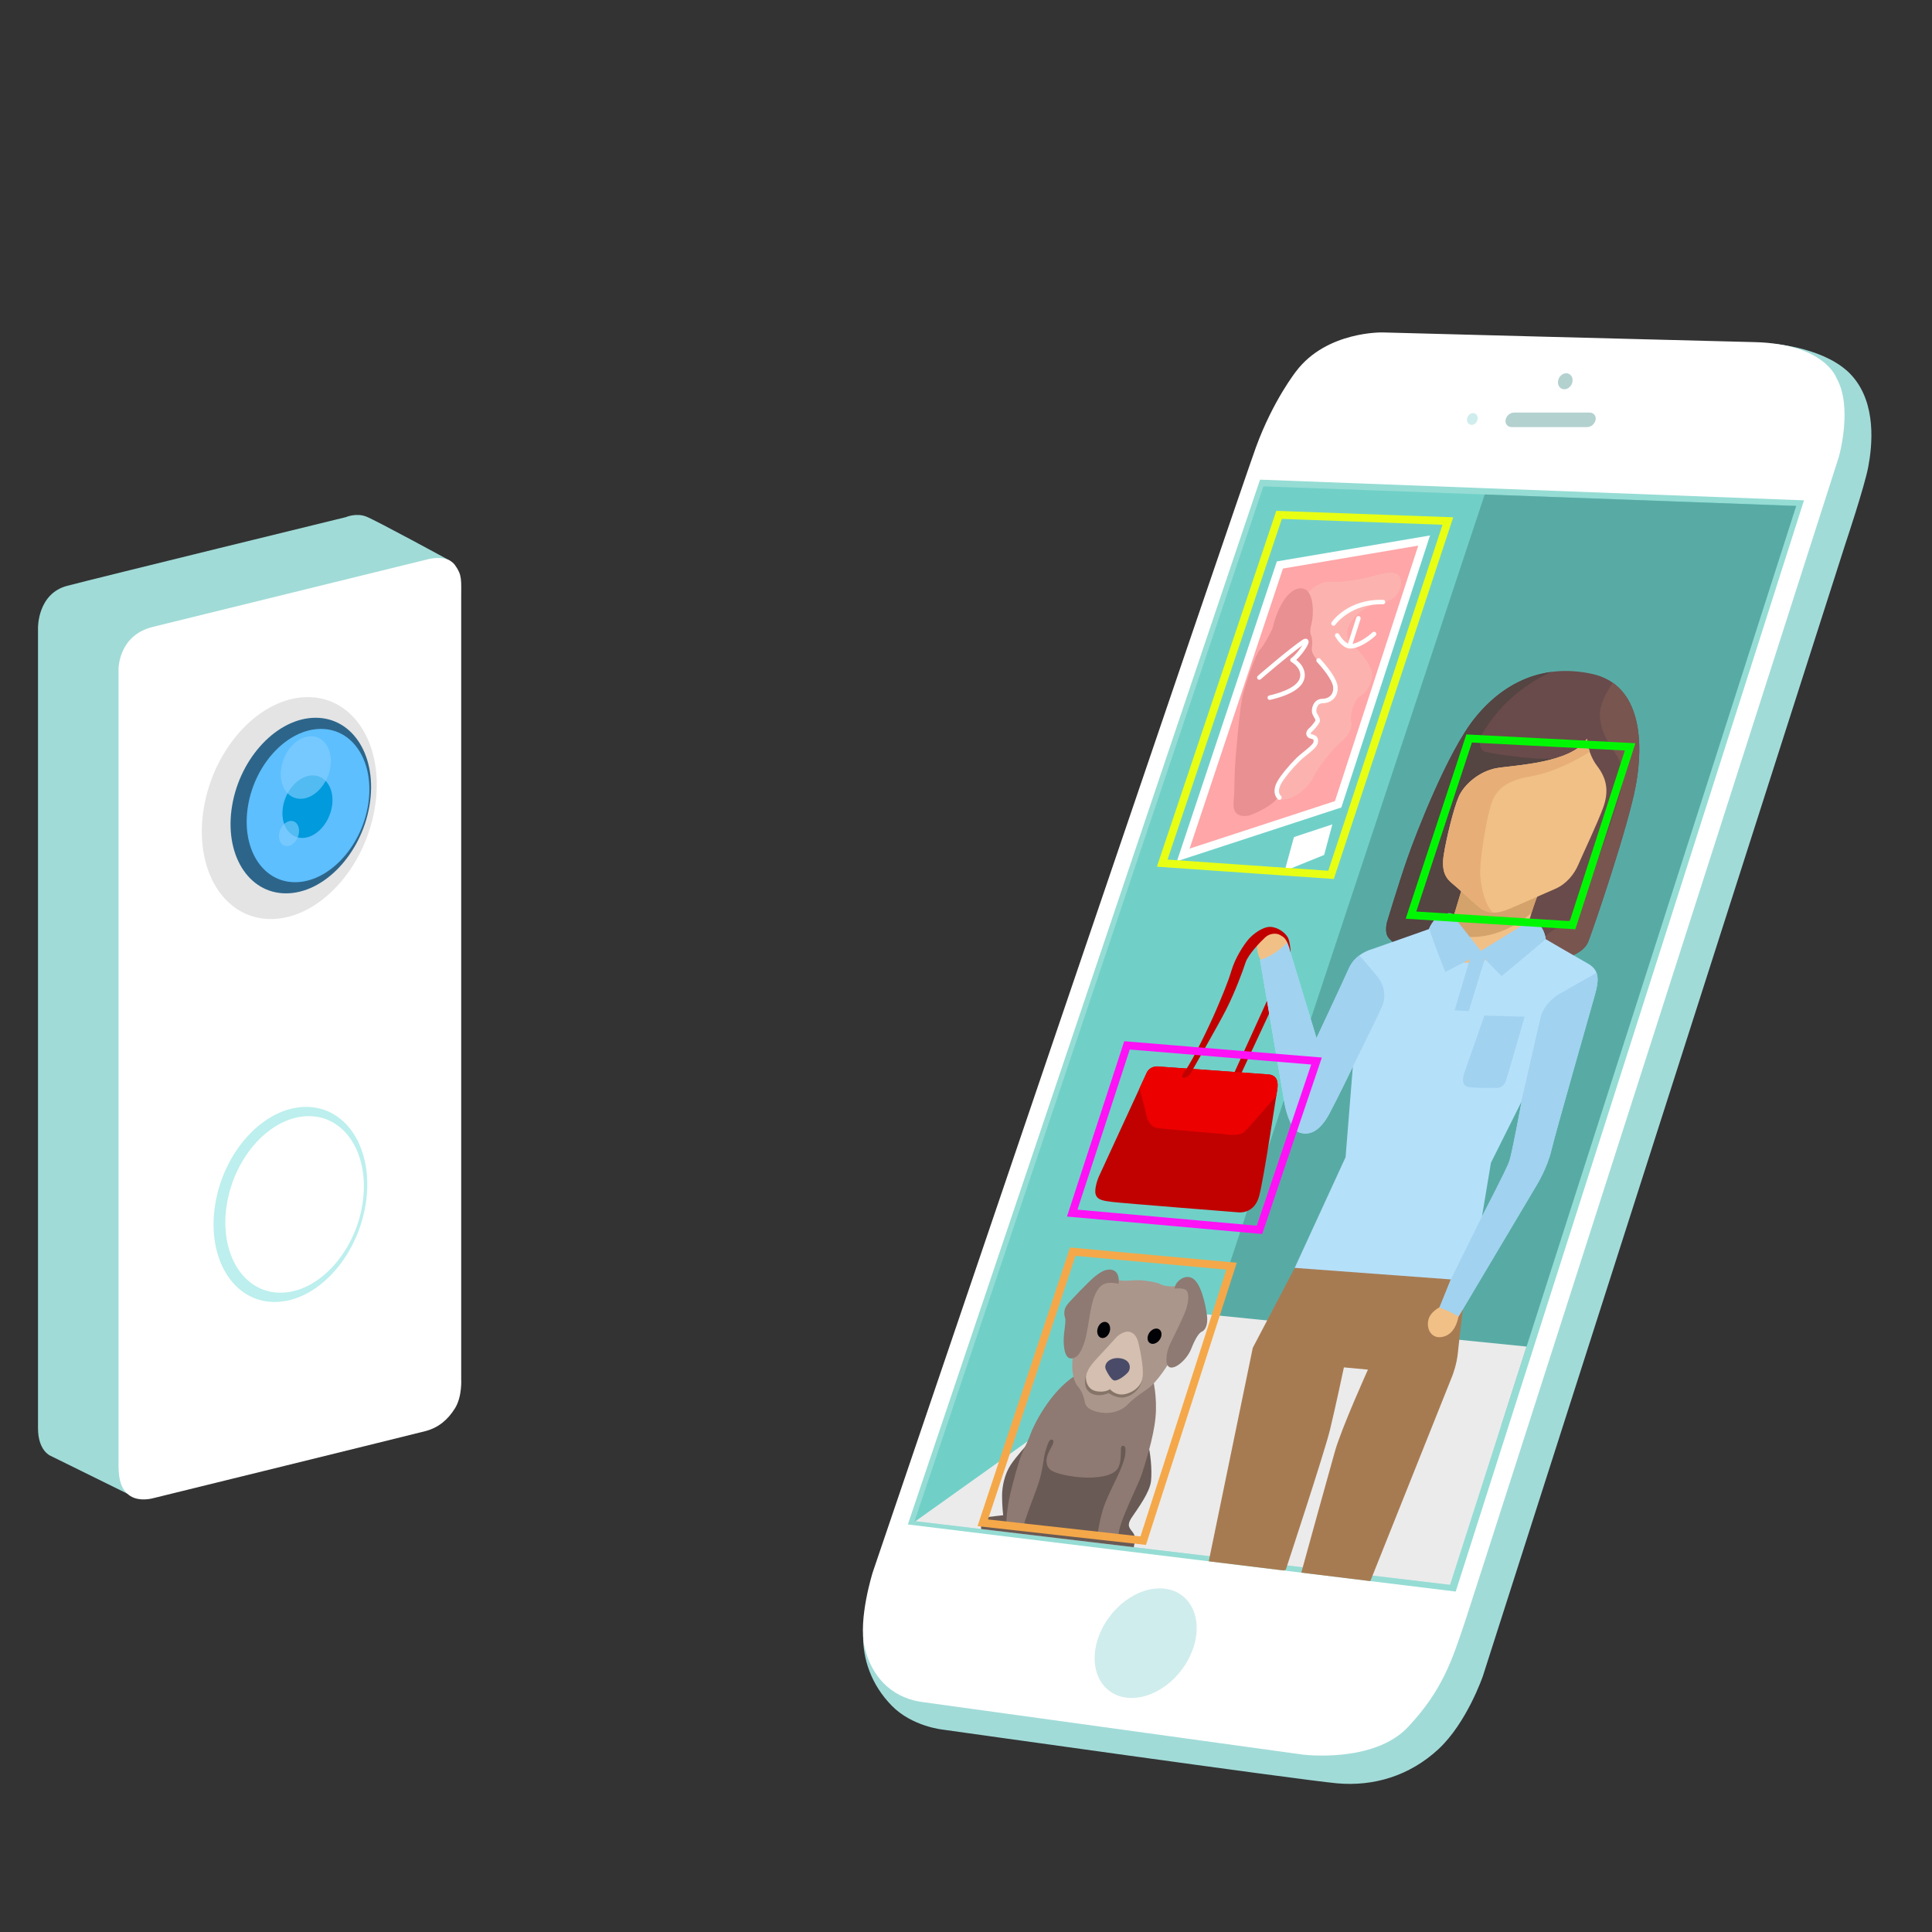 <?xml version="1.0" encoding="utf-8"?>
<!-- Generator: Adobe Illustrator 15.0.0, SVG Export Plug-In . SVG Version: 6.00 Build 0)  -->
<!DOCTYPE svg PUBLIC "-//W3C//DTD SVG 1.1//EN" "http://www.w3.org/Graphics/SVG/1.1/DTD/svg11.dtd">
<svg version="1.1" id="Layer_2" xmlns="http://www.w3.org/2000/svg" xmlns:xlink="http://www.w3.org/1999/xlink" x="0px" y="0px"
	 width="864px" height="864px" viewBox="0 0 864 864" enable-background="new 0 0 864 864" xml:space="preserve">
<rect x="0" y="0" width="864" height="864" fill="#333333" stroke="none"/>
<path fill="#A1DBD8" d="M784.5,164.833l9.333-11c0,0,23.5,1.833,34.5,14.333s8.917,31.333,7.167,40.583
	c-1.704,9.009-10.167,34.25-10.167,34.25L663.167,749.5c0,0-7.166,21-20,32.833S614.333,799,597.833,797.5s-176.167-24-176.167-24
	s-13.667-1.334-22.833-10.667s-13-20.833-12.833-31.5l13.5-9.833L581,475.668L784.5,164.833z"/>
<path fill="#A0DBD7" d="M84,640l-27,28l-34.5-17c0,0-5.5-2.25-5.5-12.25s0-358,0-358S16.75,265.5,30,262s124.75-30.75,124.75-30.75
	s4.5-2,9-0.25s37.5,19.75,37.5,19.75l-9.75,18.75c0,0-103.25,53.75-109.75,76S70,491.5,65.75,509S84,640,84,640z"/>
<path fill="#FFFFFF" d="M68.75,280.25l122-30c0,0,9-2.75,12.75,2.5c3.227,4.517,2.75,6.5,2.75,15s0,349,0,349s0.5,7.75-2.75,13
	S196,638.5,190.25,640S68.5,670,68.5,670s-6,1.75-10.25-1c-3.671-2.376-5.25-6.5-5.25-13.75s0-355.5,0-355.5S52.5,284,68.75,280.25z
	"/>
<path fill="#BCEFED" d="M136.899,495c-18.58,0-36.787,19.531-40.667,43.625c-3.88,24.094,8.037,43.625,26.618,43.625
	c18.58,0,36.787-19.531,40.667-43.625S155.48,495,136.899,495z M162.072,538.625c-3.497,21.804-19.907,39.479-36.653,39.479
	c-16.747,0-27.488-17.675-23.991-39.479c3.497-21.804,19.907-39.479,36.653-39.479C154.828,499.146,165.569,516.821,162.072,538.625
	z"/>
<path fill="#E4E4E4" d="M167.612,361.375C163.058,388.782,142.245,411,121.127,411c-21.119,0-34.544-22.218-29.989-49.625
	c4.556-27.407,25.368-49.625,46.486-49.625C158.741,311.75,172.168,333.968,167.612,361.375z"/>
<path fill="#2D658A" d="M165.244,360.25c-3.658,21.685-20.378,39.263-37.342,39.263c-16.965,0-27.75-17.579-24.091-39.263
	s20.378-39.263,37.343-39.263C158.117,320.987,168.904,338.565,165.244,360.25z"/>
<path fill="#5DBFFE" d="M164.563,360.25c-3.193,18.929-17.789,34.274-32.598,34.274s-24.224-15.345-21.03-34.274
	c3.195-18.929,17.789-34.274,32.599-34.274C158.342,325.976,167.758,341.321,164.563,360.25z"/>
<path fill="#009ADD" d="M148.438,360.75c-1.303,7.722-7.257,13.982-13.298,13.982c-6.041,0-9.882-6.26-8.579-13.982
	s7.257-13.982,13.299-13.982C145.9,346.768,149.742,353.028,148.438,360.75z"/>
<path opacity="0.61" fill="#86D1FF" d="M147.688,343.25c-1.303,7.722-7.257,13.982-13.298,13.982c-6.041,0-9.882-6.26-8.579-13.982
	s7.257-13.982,13.299-13.982C145.15,329.268,148.992,335.528,147.688,343.25z"/>
<path opacity="0.61" fill="#86D1FF" d="M133.652,372.75c-0.524,3.107-2.92,5.627-5.352,5.627s-3.977-2.52-3.453-5.627
	s2.92-5.627,5.352-5.627C132.63,367.123,134.176,369.643,133.652,372.75z"/>
<path fill="#FFFFFF" d="M411.333,761l171.333,23.667c0,0,31.667,3.999,47-12.334s19.667-29.666,25.667-47.666
	s166.999-520.334,166.999-520.334S828.75,182,821.25,169c0,0-5.25-15.25-36.584-16c-32.672-0.783-166.333-4.333-166.333-4.333
	S593.334,148,579.667,166c0,0-10.333,13-18,34S390.333,703,390.333,703s-6.667,21.001-3.667,33.667S398,758.667,411.333,761z"/>
<polygon fill="#95DCD4" points="563.5,214.5 806.75,223.75 651,711.75 406,681.75 "/>
<polygon fill="#70D0C8" points="565,217.5 803.25,226.25 648.5,708.75 409,680.25 "/>
<path fill="#58ABA5" d="M663.955,221.134L541.5,590.5c0,0,22,29.75,23.25,30.25s100.75,18,106.25,16.75
	c0.116-0.026,0.25-0.06,0.381-0.092L803.25,226.25L663.955,221.134z"/>
<polygon fill="#EBEBEB" points="409.391,680.297 648.5,708.75 682.676,602.192 539.25,587.75 "/>
<path fill="#A77B52" d="M655,579.25l-0.75-15c0,0-13-5.75-14.25-6.25s-32.25-1.25-32.25-1.25L579,567l-18.75,35.75l-19.693,95.477
	l33.495,4.102C574.65,702.122,575,702,575,702s17.25-52.25,19.75-62.5s6.25-28,6.25-28l10.75,1c0,0-11.75,26-14.75,36.5
	c-2.777,9.723-13.484,48.59-15.056,54.294l30.876,3.781l36.68-91.825c0,0,2-5,2.5-10.5S655,579.25,655,579.25z"/>
<path fill="#694B4B" d="M699.166,428.5c0,0,8.834-1.5,11.167-7.5S728,370.167,731.5,351.5s2.999-45.333-19.667-50.167
	S671.667,306,659.5,321.167S633.166,373,629.333,384s-9,28.167-9,28.167s-1.166,4,0.167,6.5s7.667,6.5,7.667,6.5s15,3.5,16,3.833
	S699.166,428.5,699.166,428.5z"/>
<path fill="#544442" d="M699,338.75c-8.5,2-31-1.5-34.75-2.5s-2-7-2-7c9.824-17.722,25.13-25.938,31.642-28.779
	c-14.171,1.84-25.656,9.807-34.392,20.696C647.333,336.333,633.166,373,629.333,384s-9,28.167-9,28.167s-1.166,4,0.167,6.5
	s7.667,6.5,7.667,6.5s15,3.5,16,3.833c0.297,0.099,5.265,0.095,12.104,0.041C660.385,424.115,664.5,417,665.5,416
	c1.5-1.5,14.75-46.25,16.5-48S707.5,336.75,699,338.75z"/>
<path fill="#795550" d="M721.301,305.376c-2.49,3.477-5.962,9.303-5.801,14.624c0.25,8.25,5.5,14.5,7.75,18.25s3.5,9,1,17.5
	s-15.75,49-20.25,53.75s-15,7.25-15.5,14.75c-0.096,1.436,0.251,2.926,0.894,4.394c5.803-0.083,9.772-0.144,9.772-0.144
	S708,427,710.333,421S728,370.167,731.5,351.5C734.424,335.909,734.545,314.746,721.301,305.376z"/>
<polygon fill="#C10100" points="567.333,446.001 551.167,481.501 554.333,481.667 569.167,449.834 "/>
<path fill="#F1C087" d="M564.5,430.375c0,0-2.75-3.25-2.375-8.375s5.875-6,6.375-6s4.875,1.25,4.875,1.25s4.375,4.75,3.25,9
	S564.5,430.375,564.5,430.375z"/>
<path fill="#B5E0FA" d="M710.25,431c-5.75-3.25-19-11-19-11s-0.5-6.5-6.25-8.75l-22.75,14L649,408.5c0,0-6.5-1.25-10,7l-25.5,9
	c0,0-7.25,1.75-10.25,8.5s-14.5,31.25-14.5,31.25l-13-42.75c0,0-5.5,6-12.25,7.75l11,64.5c0,0,2,11.25,6.75,12.75s9.25-1,13.25-8.5
	s10.5-21,10.5-21l-3.25,40.5L579,567l69.834,5.167l-5.084,12.583c0,0,5,1.75,8.5,4l35.25-59.25c0,0,4.5-7.5,6.25-15
	s17.5-62.5,19.25-68.75S716,434.25,710.25,431z M675,519.25C673.75,523,662.75,544,662.75,544l4-24l13.75-27.5
	C680.5,492.5,676.25,515.5,675,519.25z"/>
<path fill="#A1D2F0" d="M574.5,493.75c0,0,2,11.25,6.75,12.75s9.25-1,13.25-8.5s10.5-21,10.5-21s11.334-22.833,13.167-27.167
	s0.667-9.5-1.833-12.666c-2.209-2.798-7.275-8.583-8.425-9.892c-1.746,1.3-3.513,3.145-4.659,5.725c-3,6.75-14.5,31.25-14.5,31.25
	l-13-42.75c0,0-5.5,6-12.25,7.75L574.5,493.75z"/>
<path fill="#F1C087" d="M644.75,584.125c0,0-5.125,2.125-6,6.25s1.375,7.625,4.875,7.625s7.75-2.375,8.875-10.75
	S644.75,584.125,644.75,584.125z"/>
<path fill="#A1D2F0" d="M663.834,454.168l-9,25.666c0,0-2.167,5.833,2,6.333s11.5,0.334,11.5,0.334s3.834,0.832,5.167-3.334
	s8.333-28.499,8.333-28.499L663.834,454.168z"/>
<path fill="#A1D2F0" d="M713.969,435.079l-16.635,9.422c0,0-6.666,3.666-8.333,10.333c-1.589,6.356-6.813,30.424-8.884,38.433
	l0.383-0.767c0,0-4.25,23-5.5,26.75S662.75,544,662.75,544l-13.916,28.167l-5.084,12.583c0,0,5,1.75,8.5,4l35.25-59.25
	c0,0,4.5-7.5,6.25-15s17.5-62.5,19.25-68.75C714.142,441.674,715.057,438.027,713.969,435.079z"/>
<path fill="#F1C087" d="M688.333,398.5c0,0-3.499,8.833-4.833,14.833s-7.668,10.667-10.834,11.833s-8.166,5.167-12.166,5.167
	s-6.333,1.167-8.5-1.667s-2.334-17.5-2.334-17.5l4.5-15c0,0,10.667-4.334,11.667-4.667S688.333,398.5,688.333,398.5z"/>
<path fill="#D4A26B" d="M684.857,408.358c1.541-4.972,3.476-9.858,3.476-9.858s-21.5-7.333-22.5-7s-11.667,4.667-11.667,4.667
	l-4.5,15c0,0,0.035,3,0.272,6.546c0.195,0.18,0.312,0.287,0.312,0.287S666.555,423.726,684.857,408.358z"/>
<path fill="#F1C087" d="M709.667,330.333c0,0,0.332,6.666,4.666,12.333S719.5,354,717,361s-9.334,21.334-11.167,25.667
	S700.5,395.333,695.5,397.5s-16.666,7.334-19.833,8.667s-9.167,4-14.667-0.833s-8.834-8-11.667-10.333s-4.832-5.5-3.666-12.833
	s4.333-20.333,6.666-25.833s9.333-11.5,17-12.833S703.001,341.333,709.667,330.333z"/>
<path fill="#A1D2F0" d="M685,411.25l-22.75,14L649,408.5c0,0-6.285-1.189-9.822,6.628c1.979,6.839,7.156,19.54,7.156,19.54l11-5.667
	l-6.833,22.834l6.333,0.333l7.167-23.333l7.5,7.667c5-4,19.749-16.501,19.749-16.501S690.75,413.5,685,411.25z"/>
<path fill="#C10100" d="M513,479.334l-21.666,47c0,0-2.168,5.166-1.334,7.833s3.834,2.834,7.334,3.334s56.499,4.667,56.499,4.667
	s7.166,1,9.333-7.5s7.335-43.333,8.001-47.167s-0.168-6.666-3.834-7s-48.666-3.5-48.666-3.5S515,476.167,513,479.334z"/>
<path fill="#EC0000" d="M567.333,480.501c-3.666-0.334-48.666-3.5-48.666-3.5S515,476.167,513,479.334l-3.432,7.444
	c0.933,3.346,2.477,8.999,2.932,11.39c0.667,3.5,2.5,6,5.167,6.333s29.5,2.667,29.5,2.667s7,1.332,9.333-1.001
	c1.838-1.838,10.601-11.841,14.24-16.007c0.198-1.27,0.346-2.195,0.427-2.659C571.833,483.667,570.999,480.835,567.333,480.501z"/>
<path fill="#695A55" d="M507,685.875c-1.375-2.25-3.625-3.125-0.875-7.25s8.125-11.25,8.625-16.375s-0.25-12.875-1.5-16.875
	s-10.875-8.625-11.375-8.625s-17.125,0.5-20.375-0.625s-21.375,9-21.375,9s-5.75,6.25-8.25,10.125s-3.75,9.25-3.75,13.75
	s0.5,8.625,0.5,8.625s-5.75,0.625-7.5,0.875c-1.484,0.212-2.692,3.119-2.341,5.295l68.224,8.118
	C507.43,690.237,507.932,687.398,507,685.875z"/>
<path fill="#C10100" d="M532.167,480.501c0,0,12.333-21.5,16.166-29s7.501-17.334,8.667-21s6.833-9.5,8.833-11.333s5.001-2,6.667-1
	s3,1.333,4.667,7.75c0,0,0-2.834-0.833-5.667s-4.833-5.667-8.25-5.75s-7.834,3.25-9.917,5.75s-5.749,8.084-7.416,13.667
	s-4.249,11.584-6.833,17.667s-10.584,22.915-13.834,27.082S530.083,482.502,532.167,480.501z"/>
<path fill="#8E7A72" d="M515.625,617c0,0,2,7.625,1.125,16.875s-4.75,21-6.125,25.375s-10.5,22-10.375,27.125
	s-5.625,0.875-7.125,0.875s-2.25-1.375-2.25-1.375s1-7.125,2.875-12.375s6-13,7.125-15.75s2.25-5.75,2.375-7.625s0.25-3.25-0.75-3.5
	s-1.25,0.25-1.25,2.625s-0.125,5.25-1.25,7.25s-4.125,3.875-11.25,4.25s-15.375-1.375-18.125-2.875s-3.125-4.375-2.125-7.25
	s3.75-6,2.125-6.75s-2.375,3-3.125,5.25s-1,7.25-2.625,12.75s-6.375,16.625-7.125,20.75L450,680.75c0,0,0.25-6.125,1.75-12.5
	s4-15.375,5.375-18.5s2.75-5.5,3.75-8.5s8.5-19,20.25-26.25c0,0,5,10.125,8.375,11.5s10.875-2.5,10.875-2.5l5.125-6.375L515.625,617
	z"/>
<path fill="#E7AE78" d="M710.931,336.209c-1.134-3.305-1.264-5.875-1.264-5.875c-6.666,11-32.667,11.833-40.334,13.167
	s-14.667,7.333-17,12.833s-5.5,18.5-6.666,25.833s0.833,10.5,3.666,12.833s6.167,5.5,11.667,10.333
	c2.242,1.971,4.564,2.683,6.748,2.759c-3.608-3.12-5.32-11-5.748-16.342c-0.5-6.25,2.5-23.25,4-29s3.25-13,18.25-15.5
	C695.418,345.389,706.166,339.233,710.931,336.209z"/>
<path fill="#AB968C" d="M513,572.875c0,0,3.875,0.375,6.125,1.5s5.75,1,8.625,0.625s7.5,1.875,7.625,6.25s-2.75,13.5-4.75,16.125
	S522.75,609.5,522.75,609.5s-5.25,8.75-9.75,11.75s-7.25,5.25-9,7.125s-5.625,3.625-9.5,3.5s-8.625-1.375-9.25-4.5
	S483.75,622,482,620s-2.5-6-2.5-9.125s0.625-9.5,0.625-9.5s5.5-23.125,5.5-23.5s8.875-6.25,8.875-6.25s6.25,1.125,8.625,1.125
	S509.375,572.125,513,572.875z"/>
<path fill="#8E7A72" d="M525.375,576.25c0,0,3.75-0.5,5.125,0.75s1.125,5.125-0.25,9s-5.625,12.125-7.125,15.375
	s-2.5,9.375,0.125,10.125s7.625-3.625,9.5-8.375s3.5-7.125,4.75-7.625s2.875-2.75,2.25-7.375s-2.625-14.375-6.5-16.5
	S525.125,573.875,525.375,576.25z"/>
<path fill="#867468" d="M490.125,611.75l-3.5,1c0,0-2.125,3.5-1.125,7.25s5.875,5,10.25,3c0,0,3.125,2.125,6.125,2
	s8.5-2.875,9.125-9.125l-7,2.75l-9.625-2.375L490.125,611.75z"/>
<path fill="#8E7A72" d="M500.25,574.125c0,0-3.625-1-6.25,0s-4.625,4.25-5.875,10s-1.75,11.75-3.125,16s-3,7.25-6,7.375
	s-3.75-6.125-3.125-11.25s0.75-6,0.375-7.125s-0.625-3.5,0.875-5.5s10.578-11.31,12.625-12.875c2.125-1.625,4-3,6.5-3
	S500.75,569.625,500.25,574.125z"/>
<path fill="#D4BFB0" d="M499.375,597.875c0,0-5.375,6-8,8.75s-5.875,6.375-5.75,9.625s2,5.375,4.5,5.875s4.875,0.125,6.25-0.875
	c0,0,1.875,2.375,5.25,2.375s8.875-2.875,9.375-7.75s-1.25-12.625-1.875-15.25s-1.875-4.5-3.875-5S500.875,596.5,499.375,597.875z"
	/>
<path fill="#4A4B68" d="M494.5,612.375c0,0,2.25,5,4,5s4.75-2.25,6-3.75s1.375-5.25-3.125-6.125S493.375,609.5,494.5,612.375z"/>
<ellipse transform="matrix(0.815 0.58 -0.58 0.815 441.904 -188.74)" fill="#000206" cx="516.371" cy="597.306" rx="2.79" ry="3.703"/>
<ellipse transform="matrix(0.95 0.313 -0.313 0.95 210.587 -124.554)" fill="#000206" cx="493.75" cy="594.5" rx="2.79" ry="3.703"/>
<path fill="#CFEDEC" d="M534.279,734.833c-3.46,13.531-16.085,24.5-28.198,24.5s-19.126-10.969-15.667-24.5
	c3.46-13.531,16.085-24.5,28.198-24.5S537.74,721.302,534.279,734.833z"/>
<path fill="#CFEDEC" d="M660.813,187.375c-0.173,1.45-1.376,2.625-2.688,2.625s-2.235-1.175-2.063-2.625s1.376-2.625,2.688-2.625
	S660.985,185.925,660.813,187.375z"/>
<path fill="#B3D1CF" d="M703.242,170.5c-0.235,1.979-1.878,3.583-3.669,3.583c-1.79,0-3.052-1.604-2.815-3.583
	c0.235-1.979,1.878-3.583,3.669-3.583C702.217,166.917,703.479,168.521,703.242,170.5z"/>
<path fill="#B3D1CF" d="M713.563,187.75c-0.311,1.795-2.018,3.25-3.813,3.25H676c-1.795,0-2.998-1.455-2.688-3.25l0,0
	c0.311-1.795,2.018-3.25,3.813-3.25h33.75C712.67,184.5,713.873,185.955,713.563,187.75L713.563,187.75z"/>
<polygon fill="#FFFFFF" points="571.019,251.062 639.518,239.456 599.856,361.104 526.324,385.143 "/>
<polygon fill="#FEA6A8" points="573.75,254.25 634.25,244 597,358.25 532,379.5 "/>
<path fill="#FCB3AF" d="M583,267.5c0,0,5-7.5,11.5-7.25s14.5-1.25,19-2.5s11-3,12.5,0.25s-0.25,10.5-7.5,11.25s-13.25,6.5-15,10
	s-1.5,6.5,2,9.75s8.75,9.25,8,14s-3.5,7.5-5.5,8.5s-4.5,7.75-3.75,11s-1.25,6.75-4.75,9.5s-10.25,11.5-12,15.25s-7,9.5-13,10.25
	s-11.5,1.25-12-7.25s6.25-44.75,8.25-51.25S583,267.5,583,267.5z"/>
<path fill="#E99092" d="M569,281.25c0,0-3.25,6.75-5.5,9.25s-6.25,15-7.5,19.5s-2.25,15.5-3.25,26.75s-0.5,16.25-1,20.75
	s0.25,8.25,6.75,7.25c0,0,9.499-3.25,13.166-8.25c0,0-2.166-5.167,2.834-10.167s12.333-11.833,12.333-11.833
	s2.001-2.667,1.667-3.833s-1.334-1.167-2.334-1.667s-1.499-0.833,0.334-2.833s3.333-3,2.333-5.667s-1.166-6.333,1.167-7
	s7.167-2.5,7.167-4.167s-2.501-7.5-5.501-11s-5.332-6-4.999-8.5s0.166-4.167-0.167-5.167s-1-2.167,0-5.667
	s1.334-14.167-3.333-15.667S572.333,267.5,569,281.25z"/>
<path fill="#FFFFFF" d="M567.832,313c-0.454,0-0.864-0.311-0.973-0.772c-0.126-0.538,0.208-1.076,0.745-1.202
	c6.449-1.512,14.096-4.355,13.896-9.319c-0.143-3.556-3.937-5.64-3.976-5.66c-0.309-0.167-0.508-0.483-0.524-0.833
	s0.152-0.684,0.444-0.879c1.686-1.124,3.814-3.877,4.957-5.705c-6.342,4.521-18.451,15.014-18.581,15.126
	c-0.417,0.361-1.048,0.318-1.411-0.1c-0.361-0.417-0.316-1.049,0.101-1.411c0.566-0.492,13.95-12.087,19.935-16.077
	c0.508-0.338,1.473-0.822,2.226-0.292c0.283,0.2,0.721,0.687,0.466,1.701c-0.364,1.457-3.041,5.351-5.443,7.519
	c1.447,1.104,3.677,3.315,3.806,6.531c0.204,5.08-4.99,8.898-15.438,11.347C567.984,312.992,567.907,313,567.832,313z"/>
<path fill="#FFFFFF" d="M596.332,279.833c-0.194,0-0.392-0.057-0.564-0.175c-0.455-0.312-0.571-0.933-0.26-1.388
	c0.291-0.426,7.29-10.452,23.02-10.019c0.552,0.015,0.987,0.475,0.973,1.027c-0.016,0.552-0.474,0.996-1.027,0.972
	c-14.584-0.383-21.249,9.054-21.315,9.15C596.964,279.681,596.65,279.833,596.332,279.833z"/>
<path fill="#FFFFFF" d="M603.953,290.024c-0.193,0-0.381-0.01-0.563-0.03c-3.415-0.379-5.982-4.835-6.264-5.341
	c-0.269-0.482-0.095-1.091,0.388-1.359c0.485-0.268,1.092-0.094,1.36,0.387c0.629,1.126,2.705,4.1,4.736,4.326
	c2.566,0.286,7.303-2.494,10.203-5.233c0.402-0.38,1.035-0.361,1.413,0.041c0.38,0.401,0.361,1.034-0.04,1.414
	C612.115,287.128,607.268,290.024,603.953,290.024z"/>
<path fill="#FFFFFF" d="M603.5,290c-0.101,0-0.203-0.016-0.305-0.048c-0.526-0.168-0.816-0.731-0.647-1.257l4-12.5
	c0.168-0.525,0.728-0.815,1.257-0.648c0.526,0.168,0.816,0.731,0.647,1.257l-4,12.5C604.316,289.729,603.924,290,603.5,290z"/>
<path fill="#FFFFFF" d="M572.166,357.667c-0.234,0-0.469-0.082-0.658-0.247c-1.497-1.31-2.45-4.213-0.207-8.087
	c1.618-2.795,4.792-6.673,8.492-10.373c0.891-0.891,2.099-1.863,3.268-2.802c1.809-1.455,4.061-3.265,4.303-4.233
	c0.127-0.507,0.134-0.889,0.02-1.074c-0.167-0.27-0.803-0.438-1.267-0.541c-0.984-0.218-1.672-0.835-1.887-1.693
	c-0.243-0.973,0.186-2.075,1.12-2.875c1.114-0.956,2.375-2.566,2.949-3.57c0.038-0.209-0.373-0.931-0.618-1.362
	c-0.476-0.835-1.014-1.781-1.014-2.808c0-2.649,1.513-5.5,4.833-5.5c1.418,0,2.778-0.576,3.637-1.54
	c0.857-0.962,1.216-2.292,1.037-3.846c-0.379-3.278-5.349-9.117-7.231-11.091c-0.381-0.399-0.366-1.033,0.033-1.414
	c0.398-0.382,1.03-0.368,1.414,0.033c0.295,0.309,7.238,7.628,7.771,12.242c0.312,2.7-0.66,4.43-1.53,5.406
	c-1.251,1.404-3.121,2.209-5.13,2.209c-2.754,0-2.833,3.142-2.833,3.5c0,0.498,0.399,1.2,0.752,1.818
	c0.591,1.039,1.261,2.216,0.616,3.344c-0.666,1.166-2.042,2.947-3.385,4.097c-0.419,0.359-0.518,0.726-0.48,0.872
	c0.034,0.135,0.277,0.203,0.38,0.226c0.988,0.219,1.98,0.546,2.534,1.441c0.417,0.676,0.489,1.53,0.219,2.611
	c-0.404,1.621-2.529,3.329-4.989,5.307c-1.127,0.906-2.292,1.843-3.106,2.657c-3.583,3.584-6.64,7.308-8.176,9.961
	c-1.634,2.823-1.133,4.77-0.207,5.58c0.416,0.364,0.458,0.996,0.095,1.411C572.721,357.551,572.444,357.667,572.166,357.667z"/>
<polygon fill="#FFFFFF" points="578.667,374.333 595.834,368.667 592.167,382.333 574.501,389.5 "/>
<polygon fill="none" stroke="#E8FF13" stroke-width="3.5" stroke-miterlimit="10" points="519.75,386 595.25,391.25 647.5,233 
	572,230.25 "/>
<polygon fill="none" stroke="#00F704" stroke-width="3.5" stroke-miterlimit="10" points="657,330.25 729,334 703.25,413.75 
	631,409.25 "/>
<polygon fill="none" stroke="#FF11F6" stroke-width="3.5" stroke-miterlimit="10" points="479.5,542.5 563.25,550 588.75,474.5 
	504,467.5 "/>
<polygon fill="none" stroke="#F5A849" stroke-width="3.5" stroke-miterlimit="10" points="439.5,681 511.25,689 550.75,566.25 
	479.75,559.75 "/>
</svg>
